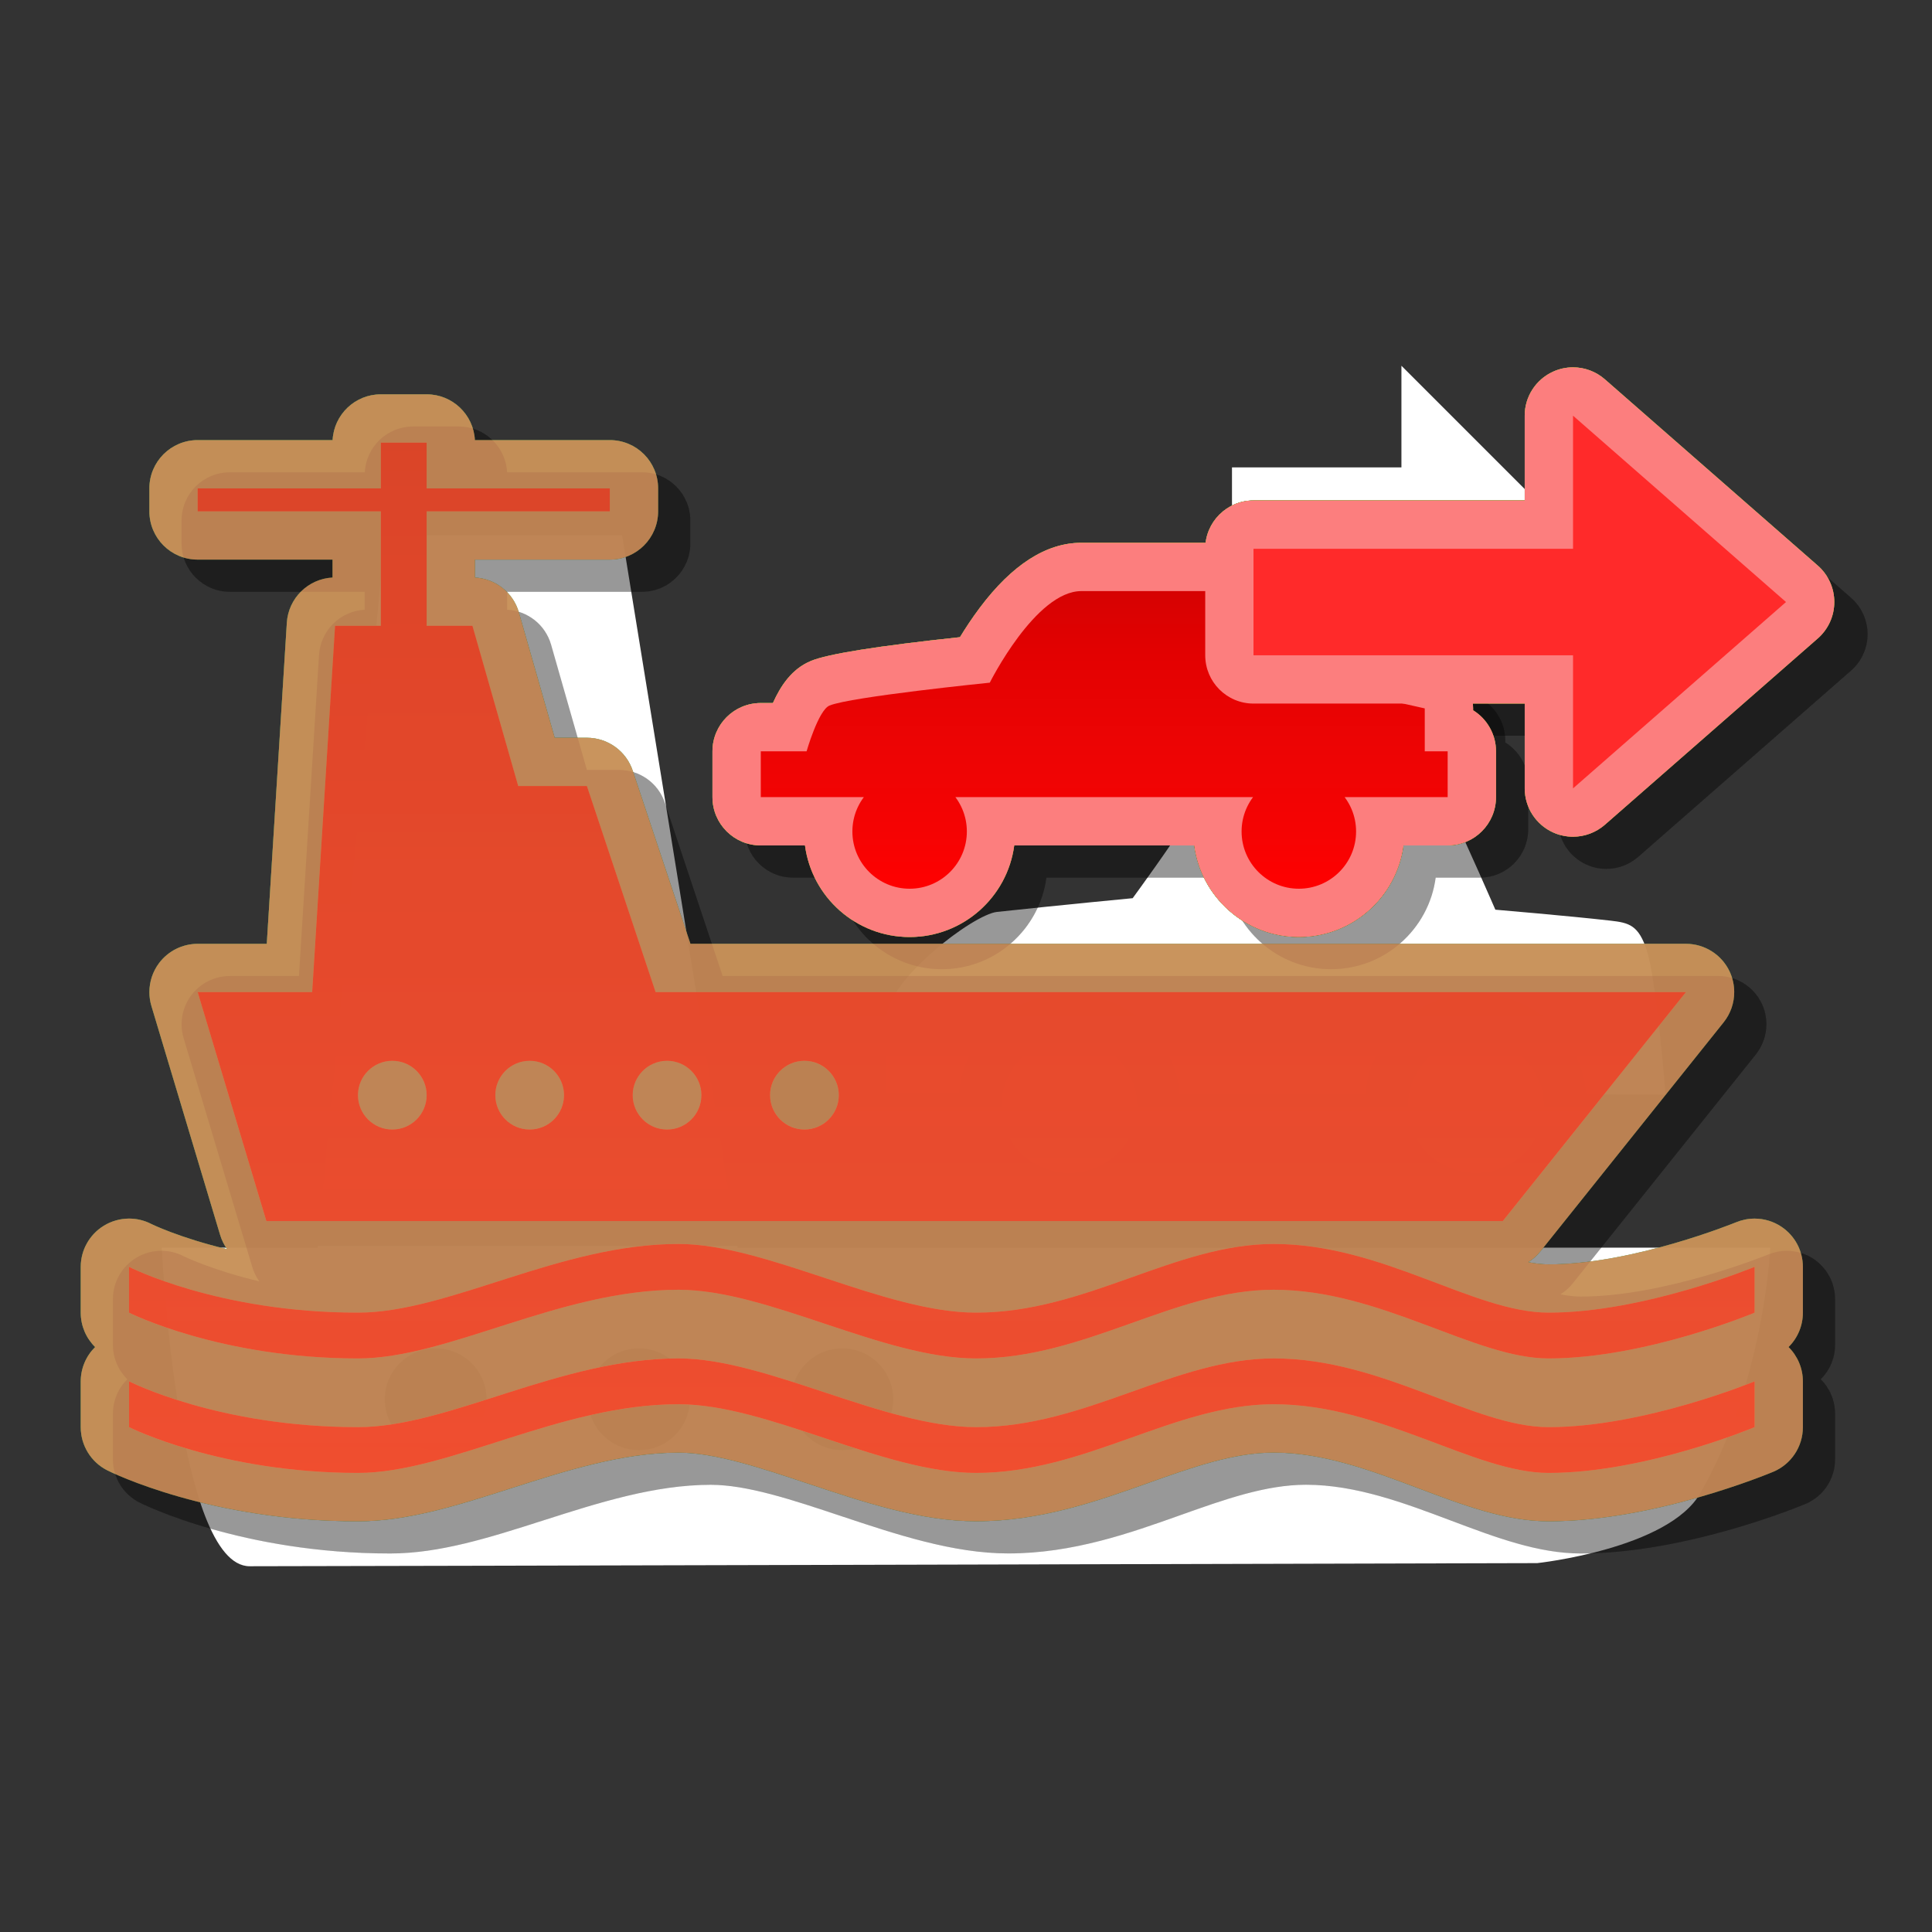 <?xml version="1.0" encoding="utf-8"?>
<!-- Generator: Adobe Illustrator 16.0.2, SVG Export Plug-In . SVG Version: 6.00 Build 0)  -->
<!DOCTYPE svg PUBLIC "-//W3C//DTD SVG 1.1//EN" "http://www.w3.org/Graphics/SVG/1.1/DTD/svg11.dtd">
<svg version="1.1" id="Layer_1" xmlns="http://www.w3.org/2000/svg" xmlns:xlink="http://www.w3.org/1999/xlink" x="0px" y="0px"
	 width="120px" height="120px" viewBox="0 0 120 120" enable-background="new 0 0 120 120" xml:space="preserve">
<rect x="0" y="0" width="120" height="120" fill="#333333" stroke="none"/>
<g id="black_white">
	<path fill="#FFFFFF" d="M91.668,61.723c-3.586,0-6.502,2.729-6.87,6.215l-11.519-0.028c-0.383-3.476-3.291-6.187-6.868-6.187
		c-3.563,0-6.469,2.696-6.865,6.152l-4.509-0.012c0,0-0.054-1.482,0.012-4.627c0.05-2.363,5.389-6.436,6.871-6.595
		c4.145-0.446,8.432-0.853,8.432-0.853s2.556-3.49,3.396-4.918c0.332-0.233,0.614-1.52,2.489-1.657
		c4.336-0.271,11.143,0.309,12.117,0.317c0.974,0.01,1.444,0.306,2.039,1.47c0.616,1.205,2.486,5.502,2.486,5.502
		s4.518,0.381,7.146,0.68c1.156,0.133,1.756,0.267,2.272,1.887c0.599,1.863,1.155,8.914,1.155,8.914l-4.91-0.012
		C98.188,64.471,95.264,61.723,91.668,61.723L91.668,61.723z M87.046,37.45H76.521v-8.418h10.524v-6.315L97.57,33.242L87.046,43.764
		V37.45L87.046,37.45z M62.212,68.663c0-2.322,1.884-4.205,4.205-4.205c2.323,0,4.207,1.883,4.207,4.205
		c0,2.323-1.883,4.207-4.207,4.207C64.096,72.869,62.212,70.986,62.212,68.663L62.212,68.663z M87.467,68.663
		c0-2.322,1.883-4.205,4.207-4.205c2.323,0,4.205,1.883,4.205,4.205c0,2.323-1.881,4.207-4.205,4.207
		C89.35,72.869,87.467,70.986,87.467,68.663L87.467,68.663z M105.609,92.745c-1.993,3.469-10.129,4.343-10.129,4.343
		s-75.458,0.194-79.973,0.194c-4.514,0-5.464-19.789-5.464-19.789h9.68l0.01-0.104H45.8l0.017,0.104h64.139
		C109.956,77.493,109.602,85.79,105.609,92.745L105.609,92.745z M27.06,83.751c-1.745,0-3.16,1.414-3.16,3.159
		c0,1.744,1.414,3.16,3.16,3.16c1.745,0,3.159-1.414,3.159-3.16C30.22,85.165,28.805,83.751,27.06,83.751L27.06,83.751z
		 M39.688,83.751c-1.745,0-3.161,1.414-3.161,3.159c0,1.744,1.416,3.16,3.161,3.16s3.159-1.414,3.159-3.16
		C42.848,85.165,41.433,83.751,39.688,83.751L39.688,83.751z M52.315,83.751c-1.745,0-3.159,1.414-3.159,3.159
		c0,1.744,1.414,3.16,3.159,3.16s3.161-1.414,3.161-3.16C55.476,85.165,54.06,83.751,52.315,83.751L52.315,83.751z M23.906,33.242
		h14.733l6.578,40.554H20.074L23.906,33.242L23.906,33.242z"/>
</g>
<g id="blue">
	<path fill-opacity="0.1" d="M90.139,94.453c-2.914-1.098-5.93-2.232-9.021-2.232c-2.496,0-5.065,0.914-7.788,1.883
		c-3.141,1.119-6.7,2.383-10.699,2.383c-3.425,0-6.963-1.18-10.384-2.319c-3-1.001-5.833-1.944-8.102-1.944
		c-3.479,0-6.989,1.121-10.383,2.207c-3.311,1.059-6.437,2.059-9.527,2.059c-9.187,0-15.314-3.036-15.57-3.164
		c-1.012-0.512-1.65-1.547-1.65-2.68V87.8c0-0.812,0.33-1.575,0.894-2.132c-0.563-0.557-0.894-1.318-0.894-2.135v-2.846
		c0-1.043,0.546-2.012,1.437-2.556c0.479-0.293,1.023-0.442,1.568-0.442c0.467,0,0.935,0.109,1.364,0.328l-0.011-0.004
		c0.03,0.014,1.76,0.867,4.736,1.577c-0.189-0.265-0.338-0.562-0.436-0.886l-4.268-14.223c-0.085-0.282-0.126-0.572-0.126-0.86
		c0-0.638,0.203-1.267,0.592-1.79c0.567-0.762,1.459-1.209,2.407-1.209c0,0,2.239,0,4.292,0c0.271-4.32,1.246-19.941,1.246-19.941
		c0.096-1.527,1.326-2.732,2.839-2.809c0-0.545,0-0.57,0-1.115c-3.252,0-8.377,0-8.377,0c-1.658,0-3-1.342-3-3v-1.422
		c0-1.658,1.342-3,3-3c0,0,5.13,0,8.381,0c0.082-1.585,1.392-2.844,2.996-2.844H28.5c1.604,0,2.915,1.259,2.996,2.844
		c3.251,0,8.381,0,8.381,0c1.658,0,3,1.342,3,3v1.422c0,1.657-1.342,3-3,3c0,0-5.125,0-8.377,0c0,0.544,0,0.572,0,1.116
		c1.273,0.065,2.375,0.932,2.729,2.17c0,0,1.464,5.124,2.223,7.78c0.998,0,2.003,0,2.003,0c1.291,0,2.438,0.826,2.846,2.051
		c0,0,2.618,7.854,3.583,10.747c4.038,0,61.832,0,61.832,0c1.152,0,2.203,0.659,2.703,1.698c0.198,0.412,0.296,0.857,0.296,1.301
		c0,0.669-0.223,1.332-0.656,1.874L97.682,79.717c-0.216,0.271-0.476,0.5-0.764,0.678c0.452,0.088,0.876,0.139,1.266,0.139
		c5.254,0,11.588-2.592,11.65-2.616c0.369-0.151,0.758-0.228,1.146-0.228c0.586,0,1.166,0.17,1.668,0.506
		c0.834,0.558,1.332,1.492,1.332,2.492v2.846c0,0.816-0.33,1.58-0.891,2.133c0.564,0.561,0.891,1.324,0.891,2.134v2.845
		c0,1.207-0.724,2.297-1.834,2.766c-0.301,0.125-7.394,3.078-13.963,3.078C95.539,96.486,92.916,95.498,90.139,94.453"/>
	<path fill-opacity="0.1" d="M76.176,54.511c-3.546,0-7.635,0-11.181,0c-0.425,3.207-3.177,5.688-6.498,5.688
		S52.424,57.717,52,54.511c-1.345,0-2.747,0-2.747,0c-1.658,0-3-1.342-3-3v-2.844c0-1.658,1.342-3,3-3c0,0,0.461,0,0.754,0
		c0.483-1.068,1.166-2.116,2.359-2.612c1.04-0.436,4.153-0.932,9.26-1.478c0.33-0.543,0.746-1.18,1.226-1.819
		c2.012-2.684,4.135-4.044,6.311-4.044h8.533c1.64,0,3.168,1.047,5.636,3.868c0.687,0.783,1.313,1.56,1.763,2.13
		c1.528,0.344,6.059,1.361,6.059,1.361c1.369,0.309,2.343,1.525,2.343,2.928c0,0,0,0.106,0,0.115
		c0.854,0.529,1.422,1.474,1.422,2.551v2.844c0,1.658-1.342,3-2.999,3c0,0-1.4,0-2.747,0c-0.425,3.207-3.176,5.688-6.497,5.688
		C79.354,60.199,76.6,57.717,76.176,54.511"/>
	<path fill-opacity="0.1" d="M98.532,53.701c-1.071-0.487-1.761-1.555-1.761-2.732c0,0,0-2.833,0-5.269c-4.322,0-16.846,0-16.846,0
		c-1.656,0-2.998-1.342-2.998-3v-6.614c0-1.658,1.342-3,2.998-3c0,0,12.521,0,16.846,0c0-2.436,0-5.268,0-5.268
		c0-1.177,0.688-2.245,1.761-2.732c0.396-0.181,0.817-0.269,1.237-0.269c0.713,0,1.418,0.254,1.977,0.743l13.229,11.574
		c0.652,0.57,1.025,1.393,1.025,2.258c0,0.865-0.373,1.688-1.023,2.258l-13.229,11.577c-0.561,0.488-1.266,0.743-1.979,0.743
		C99.352,53.97,98.93,53.882,98.532,53.701"/>
	<path fill="#70B7E0" fill-opacity="0.5" d="M88.139,92.453c-2.914-1.098-5.93-2.232-9.021-2.232c-2.496,0-5.065,0.914-7.788,1.883
		c-3.141,1.119-6.7,2.383-10.699,2.383c-3.424,0-6.963-1.18-10.384-2.319c-3-1.001-5.833-1.944-8.102-1.944
		c-3.479,0-6.989,1.121-10.383,2.207c-3.311,1.059-6.437,2.059-9.527,2.059c-9.187,0-15.314-3.036-15.57-3.164
		c-1.012-0.512-1.65-1.547-1.65-2.68V85.8c0-0.812,0.33-1.575,0.894-2.132c-0.563-0.557-0.894-1.318-0.894-2.135v-2.846
		c0-1.043,0.546-2.012,1.437-2.556c0.479-0.293,1.023-0.442,1.568-0.442c0.467,0,0.935,0.109,1.364,0.328l-0.011-0.004
		c0.03,0.014,1.76,0.867,4.736,1.577c-0.189-0.265-0.338-0.562-0.436-0.886L9.405,62.482C9.32,62.2,9.279,61.91,9.279,61.622
		c0-0.638,0.203-1.267,0.592-1.79c0.567-0.761,1.459-1.209,2.407-1.209c0,0,2.239,0,4.292,0c0.271-4.319,1.246-19.941,1.246-19.941
		c0.096-1.527,1.326-2.732,2.839-2.809c0-0.545,0-0.57,0-1.115c-3.252,0-8.377,0-8.377,0c-1.658,0-3-1.342-3-3v-1.422
		c0-1.658,1.342-3,3-3c0,0,5.13,0,8.381,0c0.082-1.585,1.392-2.844,2.996-2.844H26.5c1.604,0,2.915,1.259,2.996,2.844
		c3.251,0,8.381,0,8.381,0c1.658,0,3,1.342,3,3v1.422c0,1.657-1.342,3-3,3c0,0-5.125,0-8.377,0c0,0.544,0,0.572,0,1.116
		c1.273,0.065,2.375,0.932,2.729,2.17c0,0,1.464,5.124,2.223,7.78c0.998,0,2.003,0,2.003,0c1.291,0,2.438,0.826,2.846,2.051
		c0,0,2.618,7.854,3.583,10.747c4.038,0,61.832,0,61.832,0c1.152,0,2.203,0.661,2.703,1.698c0.198,0.414,0.296,0.859,0.296,1.302
		c0,0.669-0.223,1.332-0.656,1.874L95.682,77.717c-0.216,0.271-0.476,0.5-0.764,0.678c0.452,0.088,0.876,0.139,1.266,0.139
		c5.254,0,11.588-2.592,11.65-2.616c0.369-0.151,0.758-0.228,1.146-0.228c0.586,0,1.166,0.17,1.668,0.506
		c0.834,0.558,1.332,1.492,1.332,2.492v2.846c0,0.816-0.33,1.58-0.891,2.133c0.564,0.561,0.891,1.324,0.891,2.134v2.845
		c0,1.207-0.724,2.297-1.834,2.766c-0.301,0.125-7.394,3.078-13.963,3.078C93.539,94.486,90.916,93.498,88.139,92.453"/>
	<g>
		<g opacity="0.5">
			
				<linearGradient id="SVGID_1_" gradientUnits="userSpaceOnUse" x1="296.099" y1="-331.386" x2="296.099" y2="-267.394" gradientTransform="matrix(1 0 0 -1 -237.6 -239.9)">
				<stop  offset="0" style="stop-color:#48A2FB"/>
				<stop  offset="0.176" style="stop-color:#059CF4"/>
				<stop  offset="0.497" style="stop-color:#0398EF"/>
				<stop  offset="0.782" style="stop-color:#0293E7"/>
				<stop  offset="1" style="stop-color:#0189D8"/>
			</linearGradient>
			<path fill="url(#SVGID_1_)" d="M96.184,91.486c-4.617,0-10.399-4.266-17.065-4.266c-6.177,0-11.688,4.266-18.487,4.266
				c-5.813,0-12.915-4.266-18.486-4.266c-7.391,0-14.283,4.266-19.91,4.266c-8.578,0-14.22-2.844-14.22-2.844v-2.845
				c0,0,5.541,2.845,14.22,2.845c5.636,0,12.525-4.268,19.91-4.268c5.459,0,12.791,4.268,18.486,4.268
				c6.814,0,12.322-4.268,18.487-4.268c6.762,0,12.43,4.268,17.065,4.268c5.939,0,12.799-2.845,12.799-2.845v2.845
				C108.98,88.643,102.223,91.486,96.184,91.486L96.184,91.486z M79.117,80.109c-6.178,0-11.688,4.267-18.487,4.267
				c-5.813,0-12.915-4.267-18.486-4.267c-7.391,0-14.283,4.267-19.91,4.267c-8.578,0-14.22-2.845-14.22-2.845v-2.844
				c0,0,5.541,2.844,14.22,2.844c5.636,0,12.525-4.266,19.91-4.266c5.459,0,12.791,4.266,18.486,4.266
				c6.815,0,12.322-4.266,18.487-4.266c6.762,0,12.43,4.266,17.066,4.266c5.938,0,12.797-2.844,12.797-2.844v2.844
				c0,0-6.758,2.845-12.797,2.845C91.566,84.376,85.783,80.109,79.117,80.109L79.117,80.109z M16.545,75.844l-4.267-14.222h7.111
				l1.422-22.753h2.844v-7.11H12.278v-1.422h11.377v-2.844H26.5v2.844h11.377v1.422H26.5v7.11h2.844l2.844,9.955h4.266l4.267,12.798
				h63.994L93.339,75.844H16.545L16.545,75.844z M24.367,65.889c-1.177,0-2.133,0.955-2.133,2.133c0,1.18,0.956,2.135,2.133,2.135
				c1.179,0,2.133-0.955,2.133-2.135C26.5,66.844,25.545,65.889,24.367,65.889L24.367,65.889z M32.899,65.889
				c-1.179,0-2.133,0.955-2.133,2.133c0,1.18,0.955,2.135,2.133,2.135c1.178,0,2.133-0.955,2.133-2.135
				C35.032,66.844,34.078,65.889,32.899,65.889L32.899,65.889z M41.432,65.889c-1.179,0-2.133,0.955-2.133,2.133
				c0,1.18,0.954,2.135,2.133,2.135c1.177,0,2.133-0.955,2.133-2.135C43.565,66.844,42.609,65.889,41.432,65.889L41.432,65.889z
				 M49.965,65.889c-1.179,0-2.133,0.955-2.133,2.133c0,1.18,0.955,2.135,2.133,2.135c1.177,0,2.133-0.955,2.133-2.135
				C52.098,66.844,51.142,65.889,49.965,65.889L49.965,65.889z"/>
		</g>
	</g>
	<path fill="#70B7E0" d="M74.176,52.511c-3.546,0-7.635,0-11.181,0c-0.425,3.207-3.177,5.689-6.498,5.689S50.424,55.718,50,52.511
		c-1.345,0-2.747,0-2.747,0c-1.658,0-3-1.342-3-3v-2.844c0-1.658,1.342-3,3-3c0,0,0.461,0,0.754,0
		c0.483-1.068,1.166-2.116,2.359-2.612c1.04-0.436,4.153-0.932,9.26-1.478c0.33-0.543,0.746-1.18,1.226-1.819
		c2.012-2.684,4.135-4.044,6.311-4.044h8.533c1.64,0,3.168,1.047,5.636,3.868c0.687,0.783,1.313,1.56,1.763,2.13
		c1.528,0.344,6.059,1.361,6.059,1.361c1.369,0.309,2.343,1.525,2.343,2.928c0,0,0,0.106,0,0.115
		c0.854,0.529,1.422,1.474,1.422,2.551v2.844c0,1.658-1.342,3-2.999,3c0,0-1.4,0-2.747,0c-0.425,3.207-3.176,5.689-6.497,5.689
		C77.354,58.2,74.6,55.717,74.176,52.511"/>
	<g>
		
			<linearGradient id="SVGID_2_" gradientUnits="userSpaceOnUse" x1="306.185" y1="-295.101" x2="306.185" y2="-276.614" gradientTransform="matrix(1 0 0 -1 -237.6 -239.9)">
			<stop  offset="0" style="stop-color:#48A2FB"/>
			<stop  offset="0.176" style="stop-color:#059CF4"/>
			<stop  offset="0.497" style="stop-color:#0398EF"/>
			<stop  offset="0.782" style="stop-color:#0293E7"/>
			<stop  offset="1" style="stop-color:#0189D8"/>
		</linearGradient>
		<path fill="url(#SVGID_2_)" d="M56.498,55.2c-1.963,0-3.555-1.592-3.555-3.555s1.592-3.555,3.555-3.555s3.555,1.592,3.555,3.555
			S58.461,55.2,56.498,55.2L56.498,55.2z M47.254,49.511v-2.844h2.844c0,0,0.733-2.556,1.422-2.843
			c1.312-0.547,9.957-1.422,9.957-1.422s2.842-5.688,5.687-5.688s7.11,0,8.532,0c1.423,0,5.688,5.688,5.688,5.688L88.494,44v2.667
			h1.423v2.844H47.254L47.254,49.511z M80.673,55.2c-1.964,0-3.556-1.592-3.556-3.555s1.592-3.555,3.556-3.555
			s3.556,1.592,3.556,3.555S82.637,55.2,80.673,55.2L80.673,55.2z"/>
	</g>
	<path fill="#70B7E0" d="M96.464,51.701c-1.071-0.487-1.761-1.555-1.761-2.732c0,0,0-2.833,0-5.269c-4.322,0-16.846,0-16.846,0
		c-1.656,0-2.998-1.342-2.998-3v-6.614c0-1.658,1.342-3,2.998-3c0,0,12.522,0,16.846,0c0-2.436,0-5.268,0-5.268
		c0-1.177,0.689-2.245,1.761-2.732c0.396-0.181,0.818-0.269,1.237-0.269c0.713,0,1.419,0.254,1.977,0.743l13.229,11.574
		c0.651,0.57,1.024,1.393,1.024,2.258c0,0.865-0.373,1.688-1.022,2.258L99.68,51.227c-0.56,0.488-1.266,0.743-1.979,0.743
		C97.282,51.97,96.859,51.882,96.464,51.701"/>
	<polygon fill="#FF2A2A" points="77.857,34.085 77.857,40.7 97.703,40.7 97.703,48.968 110.932,37.393 97.703,25.818 97.703,34.085 
			"/>
</g>
<g id="green">
	<path fill-opacity="0.1" d="M90.139,94.453c-2.914-1.098-5.93-2.232-9.021-2.232c-2.496,0-5.065,0.914-7.788,1.883
		c-3.141,1.119-6.7,2.383-10.699,2.383c-3.425,0-6.963-1.18-10.384-2.319c-3-1.001-5.833-1.944-8.102-1.944
		c-3.479,0-6.989,1.121-10.383,2.207c-3.311,1.059-6.437,2.059-9.527,2.059c-9.187,0-15.314-3.036-15.57-3.164
		c-1.012-0.512-1.65-1.547-1.65-2.68V87.8c0-0.812,0.33-1.575,0.894-2.132c-0.563-0.557-0.894-1.318-0.894-2.135v-2.846
		c0-1.043,0.546-2.012,1.437-2.556c0.479-0.293,1.023-0.442,1.568-0.442c0.467,0,0.935,0.109,1.364,0.328l-0.011-0.004
		c0.03,0.014,1.76,0.867,4.736,1.577c-0.189-0.265-0.338-0.562-0.436-0.886l-4.268-14.223c-0.085-0.282-0.126-0.572-0.126-0.86
		c0-0.638,0.203-1.267,0.592-1.79c0.567-0.762,1.459-1.209,2.407-1.209c0,0,2.239,0,4.292,0c0.271-4.32,1.246-19.941,1.246-19.941
		c0.096-1.527,1.326-2.732,2.839-2.809c0-0.545,0-0.57,0-1.115c-3.252,0-8.377,0-8.377,0c-1.658,0-3-1.342-3-3v-1.422
		c0-1.658,1.342-3,3-3c0,0,5.13,0,8.381,0c0.082-1.585,1.392-2.844,2.996-2.844H28.5c1.604,0,2.915,1.259,2.996,2.844
		c3.251,0,8.381,0,8.381,0c1.658,0,3,1.342,3,3v1.422c0,1.657-1.342,3-3,3c0,0-5.125,0-8.377,0c0,0.544,0,0.572,0,1.116
		c1.273,0.065,2.375,0.932,2.729,2.17c0,0,1.464,5.124,2.223,7.78c0.998,0,2.003,0,2.003,0c1.291,0,2.438,0.826,2.846,2.051
		c0,0,2.618,7.854,3.583,10.747c4.038,0,61.832,0,61.832,0c1.152,0,2.203,0.659,2.703,1.698c0.198,0.412,0.296,0.857,0.296,1.301
		c0,0.669-0.223,1.332-0.656,1.874L97.682,79.717c-0.216,0.271-0.476,0.5-0.764,0.678c0.452,0.088,0.876,0.139,1.266,0.139
		c5.254,0,11.588-2.592,11.65-2.616c0.369-0.151,0.758-0.228,1.146-0.228c0.586,0,1.166,0.17,1.668,0.506
		c0.834,0.558,1.332,1.492,1.332,2.492v2.846c0,0.816-0.33,1.58-0.891,2.133c0.564,0.561,0.891,1.324,0.891,2.134v2.845
		c0,1.207-0.724,2.297-1.834,2.766c-0.301,0.125-7.394,3.078-13.963,3.078C95.539,96.486,92.916,95.498,90.139,94.453"/>
	<path fill-opacity="0.1" d="M76.176,54.511c-3.546,0-7.635,0-11.181,0c-0.425,3.207-3.177,5.688-6.498,5.688
		S52.424,57.717,52,54.511c-1.345,0-2.747,0-2.747,0c-1.658,0-3-1.342-3-3v-2.844c0-1.658,1.342-3,3-3c0,0,0.461,0,0.754,0
		c0.483-1.068,1.166-2.116,2.359-2.612c1.04-0.436,4.153-0.932,9.26-1.478c0.33-0.543,0.746-1.18,1.226-1.819
		c2.012-2.684,4.135-4.044,6.311-4.044h8.533c1.64,0,3.168,1.047,5.636,3.868c0.687,0.783,1.313,1.56,1.763,2.13
		c1.528,0.344,6.059,1.361,6.059,1.361c1.369,0.309,2.343,1.525,2.343,2.928c0,0,0,0.106,0,0.115
		c0.854,0.529,1.422,1.474,1.422,2.551v2.844c0,1.658-1.342,3-2.999,3c0,0-1.4,0-2.747,0c-0.425,3.207-3.176,5.688-6.497,5.688
		C79.354,60.199,76.6,57.717,76.176,54.511"/>
	<path fill-opacity="0.1" d="M98.532,53.701c-1.071-0.487-1.761-1.555-1.761-2.732c0,0,0-2.833,0-5.269c-4.322,0-16.846,0-16.846,0
		c-1.656,0-2.998-1.342-2.998-3v-6.614c0-1.658,1.342-3,2.998-3c0,0,12.521,0,16.846,0c0-2.436,0-5.268,0-5.268
		c0-1.177,0.688-2.245,1.761-2.732c0.396-0.181,0.817-0.269,1.237-0.269c0.713,0,1.418,0.254,1.977,0.743l13.229,11.574
		c0.652,0.57,1.025,1.393,1.025,2.258c0,0.865-0.373,1.688-1.023,2.258l-13.229,11.577c-0.561,0.488-1.266,0.743-1.979,0.743
		C99.352,53.97,98.93,53.882,98.532,53.701"/>
	<path fill="#03FC30" fill-opacity="0.5" d="M88.139,92.453c-2.914-1.098-5.93-2.232-9.021-2.232c-2.496,0-5.065,0.914-7.788,1.883
		c-3.141,1.119-6.7,2.383-10.699,2.383c-3.424,0-6.963-1.18-10.384-2.319c-3-1.001-5.833-1.944-8.102-1.944
		c-3.479,0-6.989,1.121-10.383,2.207c-3.311,1.059-6.437,2.059-9.527,2.059c-9.187,0-15.314-3.036-15.57-3.164
		c-1.012-0.512-1.65-1.547-1.65-2.68V85.8c0-0.812,0.33-1.575,0.894-2.132c-0.563-0.557-0.894-1.318-0.894-2.135v-2.846
		c0-1.043,0.546-2.012,1.437-2.556c0.479-0.293,1.023-0.442,1.568-0.442c0.467,0,0.935,0.109,1.364,0.328l-0.011-0.004
		c0.03,0.014,1.76,0.867,4.736,1.577c-0.189-0.265-0.338-0.562-0.436-0.886L9.405,62.482C9.32,62.2,9.279,61.91,9.279,61.622
		c0-0.638,0.203-1.267,0.592-1.79c0.567-0.761,1.459-1.209,2.407-1.209c0,0,2.239,0,4.292,0c0.271-4.319,1.246-19.941,1.246-19.941
		c0.096-1.527,1.326-2.732,2.839-2.809c0-0.545,0-0.57,0-1.115c-3.252,0-8.377,0-8.377,0c-1.658,0-3-1.342-3-3v-1.422
		c0-1.658,1.342-3,3-3c0,0,5.13,0,8.381,0c0.082-1.585,1.392-2.844,2.996-2.844H26.5c1.604,0,2.915,1.259,2.996,2.844
		c3.251,0,8.381,0,8.381,0c1.658,0,3,1.342,3,3v1.422c0,1.657-1.342,3-3,3c0,0-5.125,0-8.377,0c0,0.544,0,0.572,0,1.116
		c1.273,0.065,2.375,0.932,2.729,2.17c0,0,1.464,5.124,2.223,7.78c0.998,0,2.003,0,2.003,0c1.291,0,2.438,0.826,2.846,2.051
		c0,0,2.618,7.854,3.583,10.747c4.038,0,61.832,0,61.832,0c1.152,0,2.203,0.661,2.703,1.698c0.198,0.414,0.296,0.859,0.296,1.302
		c0,0.669-0.223,1.332-0.656,1.874L95.682,77.717c-0.216,0.271-0.476,0.5-0.764,0.678c0.452,0.088,0.876,0.139,1.266,0.139
		c5.254,0,11.588-2.592,11.65-2.616c0.369-0.151,0.758-0.228,1.146-0.228c0.586,0,1.166,0.17,1.668,0.506
		c0.834,0.558,1.332,1.492,1.332,2.492v2.846c0,0.816-0.33,1.58-0.891,2.133c0.564,0.561,0.891,1.324,0.891,2.134v2.845
		c0,1.207-0.724,2.297-1.834,2.766c-0.301,0.125-7.394,3.078-13.963,3.078C93.539,94.486,90.916,93.498,88.139,92.453"/>
	<g>
		<g opacity="0.5">
			
				<linearGradient id="SVGID_3_" gradientUnits="userSpaceOnUse" x1="296.099" y1="-331.386" x2="296.099" y2="-267.394" gradientTransform="matrix(1 0 0 -1 -237.6 -239.9)">
				<stop  offset="0" style="stop-color:#00DF34"/>
				<stop  offset="0.176" style="stop-color:#00CD26"/>
				<stop  offset="0.497" style="stop-color:#00B211"/>
				<stop  offset="0.782" style="stop-color:#00A204"/>
				<stop  offset="1" style="stop-color:#009C00"/>
			</linearGradient>
			<path fill="url(#SVGID_3_)" d="M96.184,91.486c-4.617,0-10.399-4.266-17.065-4.266c-6.177,0-11.688,4.266-18.487,4.266
				c-5.813,0-12.915-4.266-18.486-4.266c-7.391,0-14.283,4.266-19.91,4.266c-8.578,0-14.22-2.844-14.22-2.844v-2.845
				c0,0,5.541,2.845,14.22,2.845c5.636,0,12.525-4.268,19.91-4.268c5.459,0,12.791,4.268,18.486,4.268
				c6.814,0,12.322-4.268,18.487-4.268c6.762,0,12.43,4.268,17.065,4.268c5.939,0,12.799-2.845,12.799-2.845v2.845
				C108.98,88.643,102.223,91.486,96.184,91.486L96.184,91.486z M79.117,80.109c-6.178,0-11.688,4.267-18.487,4.267
				c-5.813,0-12.915-4.267-18.486-4.267c-7.391,0-14.283,4.267-19.91,4.267c-8.578,0-14.22-2.845-14.22-2.845v-2.844
				c0,0,5.541,2.844,14.22,2.844c5.636,0,12.525-4.266,19.91-4.266c5.459,0,12.791,4.266,18.486,4.266
				c6.815,0,12.322-4.266,18.487-4.266c6.762,0,12.43,4.266,17.066,4.266c5.938,0,12.797-2.844,12.797-2.844v2.844
				c0,0-6.758,2.845-12.797,2.845C91.566,84.376,85.783,80.109,79.117,80.109L79.117,80.109z M16.545,75.844l-4.267-14.222h7.111
				l1.422-22.753h2.844v-7.11H12.278v-1.422h11.377v-2.844H26.5v2.844h11.377v1.422H26.5v7.11h2.844l2.844,9.955h4.266l4.267,12.798
				h63.994L93.339,75.844H16.545L16.545,75.844z M24.367,65.889c-1.177,0-2.133,0.955-2.133,2.133c0,1.18,0.956,2.135,2.133,2.135
				c1.179,0,2.133-0.955,2.133-2.135C26.5,66.844,25.545,65.889,24.367,65.889L24.367,65.889z M32.899,65.889
				c-1.179,0-2.133,0.955-2.133,2.133c0,1.18,0.955,2.135,2.133,2.135c1.178,0,2.133-0.955,2.133-2.135
				C35.032,66.844,34.078,65.889,32.899,65.889L32.899,65.889z M41.432,65.889c-1.179,0-2.133,0.955-2.133,2.133
				c0,1.18,0.954,2.135,2.133,2.135c1.177,0,2.133-0.955,2.133-2.135C43.565,66.844,42.609,65.889,41.432,65.889L41.432,65.889z
				 M49.965,65.889c-1.179,0-2.133,0.955-2.133,2.133c0,1.18,0.955,2.135,2.133,2.135c1.177,0,2.133-0.955,2.133-2.135
				C52.098,66.844,51.142,65.889,49.965,65.889L49.965,65.889z"/>
		</g>
	</g>
	<path fill="#03FC30" d="M74.176,52.511c-3.546,0-7.635,0-11.181,0c-0.425,3.207-3.177,5.689-6.498,5.689S50.424,55.718,50,52.511
		c-1.345,0-2.747,0-2.747,0c-1.658,0-3-1.342-3-3v-2.844c0-1.658,1.342-3,3-3c0,0,0.461,0,0.754,0
		c0.483-1.068,1.166-2.116,2.359-2.612c1.04-0.436,4.153-0.932,9.26-1.478c0.33-0.543,0.746-1.18,1.226-1.819
		c2.012-2.684,4.135-4.044,6.311-4.044h8.533c1.64,0,3.168,1.047,5.636,3.868c0.687,0.783,1.313,1.56,1.763,2.13
		c1.528,0.344,6.059,1.361,6.059,1.361c1.369,0.309,2.343,1.525,2.343,2.928c0,0,0,0.106,0,0.115
		c0.854,0.529,1.422,1.474,1.422,2.551v2.844c0,1.658-1.342,3-2.999,3c0,0-1.4,0-2.747,0c-0.425,3.207-3.176,5.689-6.497,5.689
		C77.354,58.2,74.6,55.717,74.176,52.511"/>
	<g>
		
			<linearGradient id="SVGID_4_" gradientUnits="userSpaceOnUse" x1="306.185" y1="-295.101" x2="306.185" y2="-276.614" gradientTransform="matrix(1 0 0 -1 -237.6 -239.9)">
			<stop  offset="0" style="stop-color:#00DF34"/>
			<stop  offset="0.176" style="stop-color:#00CD26"/>
			<stop  offset="0.497" style="stop-color:#00B211"/>
			<stop  offset="0.782" style="stop-color:#00A204"/>
			<stop  offset="1" style="stop-color:#009C00"/>
		</linearGradient>
		<path fill="url(#SVGID_4_)" d="M56.498,55.2c-1.963,0-3.555-1.592-3.555-3.555s1.592-3.555,3.555-3.555s3.555,1.592,3.555,3.555
			S58.461,55.2,56.498,55.2L56.498,55.2z M47.254,49.511v-2.844h2.844c0,0,0.733-2.556,1.422-2.843
			c1.312-0.547,9.957-1.422,9.957-1.422s2.842-5.688,5.687-5.688s7.11,0,8.532,0c1.423,0,5.688,5.688,5.688,5.688L88.494,44v2.667
			h1.423v2.844H47.254L47.254,49.511z M80.673,55.2c-1.964,0-3.556-1.592-3.556-3.555s1.592-3.555,3.556-3.555
			s3.556,1.592,3.556,3.555S82.637,55.2,80.673,55.2L80.673,55.2z"/>
	</g>
	<path fill="#03FC30" d="M96.464,51.701c-1.071-0.487-1.761-1.555-1.761-2.732c0,0,0-2.833,0-5.269c-4.322,0-16.846,0-16.846,0
		c-1.656,0-2.998-1.342-2.998-3v-6.614c0-1.658,1.342-3,2.998-3c0,0,12.522,0,16.846,0c0-2.436,0-5.268,0-5.268
		c0-1.177,0.689-2.245,1.761-2.732c0.396-0.181,0.818-0.269,1.237-0.269c0.713,0,1.419,0.254,1.977,0.743l13.229,11.574
		c0.651,0.57,1.024,1.393,1.024,2.258c0,0.865-0.373,1.688-1.022,2.258L99.68,51.227c-0.56,0.488-1.266,0.743-1.979,0.743
		C97.282,51.97,96.859,51.882,96.464,51.701"/>
	<polygon fill="#FF2A2A" points="77.857,34.085 77.857,40.7 97.703,40.7 97.703,48.968 110.932,37.393 97.703,25.818 97.703,34.085 
			"/>
</g>
<g id="kia">
	<path fill-opacity="0.1" d="M90.139,94.453c-2.914-1.098-5.93-2.232-9.021-2.232c-2.496,0-5.065,0.914-7.788,1.883
		c-3.141,1.119-6.7,2.383-10.699,2.383c-3.425,0-6.963-1.18-10.384-2.319c-3-1.001-5.833-1.944-8.102-1.944
		c-3.479,0-6.989,1.121-10.383,2.207c-3.311,1.059-6.437,2.059-9.527,2.059c-9.187,0-15.314-3.036-15.57-3.164
		c-1.012-0.512-1.65-1.547-1.65-2.68V87.8c0-0.812,0.33-1.575,0.894-2.132c-0.563-0.557-0.894-1.318-0.894-2.135v-2.846
		c0-1.043,0.546-2.012,1.437-2.556c0.479-0.293,1.023-0.442,1.568-0.442c0.467,0,0.935,0.109,1.364,0.328l-0.011-0.004
		c0.03,0.014,1.76,0.867,4.736,1.577c-0.189-0.265-0.338-0.562-0.436-0.886l-4.268-14.223c-0.085-0.282-0.126-0.572-0.126-0.86
		c0-0.638,0.203-1.267,0.592-1.79c0.567-0.762,1.459-1.209,2.407-1.209c0,0,2.239,0,4.292,0c0.271-4.32,1.246-19.941,1.246-19.941
		c0.096-1.527,1.326-2.732,2.839-2.809c0-0.545,0-0.57,0-1.115c-3.252,0-8.377,0-8.377,0c-1.658,0-3-1.342-3-3v-1.422
		c0-1.658,1.342-3,3-3c0,0,5.13,0,8.381,0c0.082-1.585,1.392-2.844,2.996-2.844H28.5c1.604,0,2.915,1.259,2.996,2.844
		c3.251,0,8.381,0,8.381,0c1.658,0,3,1.342,3,3v1.422c0,1.657-1.342,3-3,3c0,0-5.125,0-8.377,0c0,0.544,0,0.572,0,1.116
		c1.273,0.065,2.375,0.932,2.729,2.17c0,0,1.464,5.124,2.223,7.78c0.998,0,2.003,0,2.003,0c1.291,0,2.438,0.826,2.846,2.051
		c0,0,2.618,7.854,3.583,10.747c4.038,0,61.832,0,61.832,0c1.152,0,2.203,0.659,2.703,1.698c0.198,0.412,0.296,0.857,0.296,1.301
		c0,0.669-0.223,1.332-0.656,1.874L97.682,79.717c-0.216,0.271-0.476,0.5-0.764,0.678c0.452,0.088,0.876,0.139,1.266,0.139
		c5.254,0,11.588-2.592,11.65-2.616c0.369-0.151,0.758-0.228,1.146-0.228c0.586,0,1.166,0.17,1.668,0.506
		c0.834,0.558,1.332,1.492,1.332,2.492v2.846c0,0.816-0.33,1.58-0.891,2.133c0.564,0.561,0.891,1.324,0.891,2.134v2.845
		c0,1.207-0.724,2.297-1.834,2.766c-0.301,0.125-7.394,3.078-13.963,3.078C95.539,96.486,92.916,95.498,90.139,94.453"/>
	<path fill-opacity="0.1" d="M76.176,54.511c-3.546,0-7.635,0-11.181,0c-0.425,3.207-3.177,5.688-6.498,5.688
		S52.424,57.717,52,54.511c-1.345,0-2.747,0-2.747,0c-1.658,0-3-1.342-3-3v-2.844c0-1.658,1.342-3,3-3c0,0,0.461,0,0.754,0
		c0.483-1.068,1.166-2.116,2.359-2.612c1.04-0.436,4.153-0.932,9.26-1.478c0.33-0.543,0.746-1.18,1.226-1.819
		c2.012-2.684,4.135-4.044,6.311-4.044h8.533c1.64,0,3.168,1.047,5.636,3.868c0.687,0.783,1.313,1.56,1.763,2.13
		c1.528,0.344,6.059,1.361,6.059,1.361c1.369,0.309,2.343,1.525,2.343,2.928c0,0,0,0.106,0,0.115
		c0.854,0.529,1.422,1.474,1.422,2.551v2.844c0,1.658-1.342,3-2.999,3c0,0-1.4,0-2.747,0c-0.425,3.207-3.176,5.688-6.497,5.688
		C79.354,60.199,76.6,57.717,76.176,54.511"/>
	<path fill-opacity="0.1" d="M98.532,53.701c-1.071-0.487-1.761-1.555-1.761-2.732c0,0,0-2.833,0-5.269c-4.322,0-16.846,0-16.846,0
		c-1.656,0-2.998-1.342-2.998-3v-6.614c0-1.658,1.342-3,2.998-3c0,0,12.521,0,16.846,0c0-2.436,0-5.268,0-5.268
		c0-1.177,0.688-2.245,1.761-2.732c0.396-0.181,0.817-0.269,1.237-0.269c0.713,0,1.418,0.254,1.977,0.743l13.229,11.574
		c0.652,0.57,1.025,1.393,1.025,2.258c0,0.865-0.373,1.688-1.023,2.258l-13.229,11.577c-0.561,0.488-1.266,0.743-1.979,0.743
		C99.352,53.97,98.93,53.882,98.532,53.701"/>
	<path fill="#000000" fill-opacity="0.5" d="M88.139,92.453c-2.914-1.098-5.93-2.232-9.021-2.232c-2.496,0-5.065,0.914-7.788,1.883
		c-3.141,1.119-6.7,2.383-10.699,2.383c-3.424,0-6.963-1.18-10.384-2.319c-3-1.001-5.833-1.944-8.102-1.944
		c-3.479,0-6.989,1.121-10.383,2.207c-3.311,1.059-6.437,2.059-9.527,2.059c-9.187,0-15.314-3.036-15.57-3.164
		c-1.012-0.512-1.65-1.547-1.65-2.68V85.8c0-0.812,0.33-1.575,0.894-2.132c-0.563-0.557-0.894-1.318-0.894-2.135v-2.846
		c0-1.043,0.546-2.012,1.437-2.556c0.479-0.293,1.023-0.442,1.568-0.442c0.467,0,0.935,0.109,1.364,0.328l-0.011-0.004
		c0.03,0.014,1.76,0.867,4.736,1.577c-0.189-0.265-0.338-0.562-0.436-0.886L9.405,62.482C9.32,62.2,9.279,61.91,9.279,61.622
		c0-0.638,0.203-1.267,0.592-1.79c0.567-0.761,1.459-1.209,2.407-1.209c0,0,2.239,0,4.292,0c0.271-4.319,1.246-19.941,1.246-19.941
		c0.096-1.527,1.326-2.732,2.839-2.809c0-0.545,0-0.57,0-1.115c-3.252,0-8.377,0-8.377,0c-1.658,0-3-1.342-3-3v-1.422
		c0-1.658,1.342-3,3-3c0,0,5.13,0,8.381,0c0.082-1.585,1.392-2.844,2.996-2.844H26.5c1.604,0,2.915,1.259,2.996,2.844
		c3.251,0,8.381,0,8.381,0c1.658,0,3,1.342,3,3v1.422c0,1.657-1.342,3-3,3c0,0-5.125,0-8.377,0c0,0.544,0,0.572,0,1.116
		c1.273,0.065,2.375,0.932,2.729,2.17c0,0,1.464,5.124,2.223,7.78c0.998,0,2.003,0,2.003,0c1.291,0,2.438,0.826,2.846,2.051
		c0,0,2.618,7.854,3.583,10.747c4.038,0,61.832,0,61.832,0c1.152,0,2.203,0.661,2.703,1.698c0.198,0.414,0.296,0.859,0.296,1.302
		c0,0.669-0.223,1.332-0.656,1.874L95.682,77.717c-0.216,0.271-0.476,0.5-0.764,0.678c0.452,0.088,0.876,0.139,1.266,0.139
		c5.254,0,11.588-2.592,11.65-2.616c0.369-0.151,0.758-0.228,1.146-0.228c0.586,0,1.166,0.17,1.668,0.506
		c0.834,0.558,1.332,1.492,1.332,2.492v2.846c0,0.816-0.33,1.58-0.891,2.133c0.564,0.561,0.891,1.324,0.891,2.134v2.845
		c0,1.207-0.724,2.297-1.834,2.766c-0.301,0.125-7.394,3.078-13.963,3.078C93.539,94.486,90.916,93.498,88.139,92.453"/>
	<g>
		<g opacity="0.5">
			
				<linearGradient id="SVGID_5_" gradientUnits="userSpaceOnUse" x1="296.099" y1="-331.386" x2="296.099" y2="-267.394" gradientTransform="matrix(1 0 0 -1 -237.6 -239.9)">
				<stop  offset="0" style="stop-color:#FFFFFF"/>
				<stop  offset="0.176" style="stop-color:#E7E9EA"/>
				<stop  offset="0.497" style="stop-color:#CDD2D5"/>
				<stop  offset="0.782" style="stop-color:#C5CACC"/>
				<stop  offset="1" style="stop-color:#BABDC0"/>
			</linearGradient>
			<path fill="url(#SVGID_5_)" d="M96.184,91.486c-4.617,0-10.399-4.266-17.065-4.266c-6.177,0-11.688,4.266-18.487,4.266
				c-5.813,0-12.915-4.266-18.486-4.266c-7.391,0-14.283,4.266-19.91,4.266c-8.578,0-14.22-2.844-14.22-2.844v-2.845
				c0,0,5.541,2.845,14.22,2.845c5.636,0,12.525-4.268,19.91-4.268c5.459,0,12.791,4.268,18.486,4.268
				c6.814,0,12.322-4.268,18.487-4.268c6.762,0,12.43,4.268,17.065,4.268c5.939,0,12.799-2.845,12.799-2.845v2.845
				C108.98,88.643,102.223,91.486,96.184,91.486L96.184,91.486z M79.117,80.109c-6.178,0-11.688,4.267-18.487,4.267
				c-5.813,0-12.915-4.267-18.486-4.267c-7.391,0-14.283,4.267-19.91,4.267c-8.578,0-14.22-2.845-14.22-2.845v-2.844
				c0,0,5.541,2.844,14.22,2.844c5.636,0,12.525-4.266,19.91-4.266c5.459,0,12.791,4.266,18.486,4.266
				c6.815,0,12.322-4.266,18.487-4.266c6.762,0,12.43,4.266,17.066,4.266c5.938,0,12.797-2.844,12.797-2.844v2.844
				c0,0-6.758,2.845-12.797,2.845C91.566,84.376,85.783,80.109,79.117,80.109L79.117,80.109z M16.545,75.844l-4.267-14.222h7.111
				l1.422-22.753h2.844v-7.11H12.278v-1.422h11.377v-2.844H26.5v2.844h11.377v1.422H26.5v7.11h2.844l2.844,9.955h4.266l4.267,12.798
				h63.994L93.339,75.844H16.545L16.545,75.844z M24.367,65.889c-1.177,0-2.133,0.955-2.133,2.133c0,1.18,0.956,2.135,2.133,2.135
				c1.179,0,2.133-0.955,2.133-2.135C26.5,66.844,25.545,65.889,24.367,65.889L24.367,65.889z M32.899,65.889
				c-1.179,0-2.133,0.955-2.133,2.133c0,1.18,0.955,2.135,2.133,2.135c1.178,0,2.133-0.955,2.133-2.135
				C35.032,66.844,34.078,65.889,32.899,65.889L32.899,65.889z M41.432,65.889c-1.179,0-2.133,0.955-2.133,2.133
				c0,1.18,0.954,2.135,2.133,2.135c1.177,0,2.133-0.955,2.133-2.135C43.565,66.844,42.609,65.889,41.432,65.889L41.432,65.889z
				 M49.965,65.889c-1.179,0-2.133,0.955-2.133,2.133c0,1.18,0.955,2.135,2.133,2.135c1.177,0,2.133-0.955,2.133-2.135
				C52.098,66.844,51.142,65.889,49.965,65.889L49.965,65.889z"/>
		</g>
	</g>
	<path fill="#000000" d="M74.176,52.511c-3.546,0-7.635,0-11.181,0c-0.425,3.207-3.177,5.689-6.498,5.689S50.424,55.718,50,52.511
		c-1.345,0-2.747,0-2.747,0c-1.658,0-3-1.342-3-3v-2.844c0-1.658,1.342-3,3-3c0,0,0.461,0,0.754,0
		c0.483-1.068,1.166-2.116,2.359-2.612c1.04-0.436,4.153-0.932,9.26-1.478c0.33-0.543,0.746-1.18,1.226-1.819
		c2.012-2.684,4.135-4.044,6.311-4.044h8.533c1.64,0,3.168,1.047,5.636,3.868c0.687,0.783,1.313,1.56,1.763,2.13
		c1.528,0.344,6.059,1.361,6.059,1.361c1.369,0.309,2.343,1.525,2.343,2.928c0,0,0,0.106,0,0.115
		c0.854,0.529,1.422,1.474,1.422,2.551v2.844c0,1.658-1.342,3-2.999,3c0,0-1.4,0-2.747,0c-0.425,3.207-3.176,5.689-6.497,5.689
		C77.354,58.2,74.6,55.717,74.176,52.511"/>
	<g>
		
			<linearGradient id="SVGID_6_" gradientUnits="userSpaceOnUse" x1="306.185" y1="-295.101" x2="306.185" y2="-276.614" gradientTransform="matrix(1 0 0 -1 -237.6 -239.9)">
			<stop  offset="0" style="stop-color:#FFFFFF"/>
			<stop  offset="0.176" style="stop-color:#E7E9EA"/>
			<stop  offset="0.497" style="stop-color:#CDD2D5"/>
			<stop  offset="0.782" style="stop-color:#C5CACC"/>
			<stop  offset="1" style="stop-color:#BABDC0"/>
		</linearGradient>
		<path fill="url(#SVGID_6_)" d="M56.498,55.2c-1.963,0-3.555-1.592-3.555-3.555s1.592-3.555,3.555-3.555s3.555,1.592,3.555,3.555
			S58.461,55.2,56.498,55.2L56.498,55.2z M47.254,49.511v-2.844h2.844c0,0,0.733-2.556,1.422-2.843
			c1.312-0.547,9.957-1.422,9.957-1.422s2.842-5.688,5.687-5.688s7.11,0,8.532,0c1.423,0,5.688,5.688,5.688,5.688L88.494,44v2.667
			h1.423v2.844H47.254L47.254,49.511z M80.673,55.2c-1.964,0-3.556-1.592-3.556-3.555s1.592-3.555,3.556-3.555
			s3.556,1.592,3.556,3.555S82.637,55.2,80.673,55.2L80.673,55.2z"/>
	</g>
	<path fill="#000000" d="M96.464,51.701c-1.071-0.487-1.761-1.555-1.761-2.732c0,0,0-2.833,0-5.269c-4.322,0-16.846,0-16.846,0
		c-1.656,0-2.998-1.342-2.998-3v-6.614c0-1.658,1.342-3,2.998-3c0,0,12.522,0,16.846,0c0-2.436,0-5.268,0-5.268
		c0-1.177,0.689-2.245,1.761-2.732c0.396-0.181,0.818-0.269,1.237-0.269c0.713,0,1.419,0.254,1.977,0.743l13.229,11.574
		c0.651,0.57,1.024,1.393,1.024,2.258c0,0.865-0.373,1.688-1.022,2.258L99.68,51.227c-0.56,0.488-1.266,0.743-1.979,0.743
		C97.282,51.97,96.859,51.882,96.464,51.701"/>
	<polygon fill="#FF2A2A" points="77.857,34.085 77.857,40.7 97.703,40.7 97.703,48.968 110.932,37.393 97.703,25.818 97.703,34.085 
			"/>
</g>
<g id="orange">
	<path fill-opacity="0.1" d="M90.139,94.453c-2.914-1.098-5.93-2.232-9.021-2.232c-2.496,0-5.065,0.914-7.788,1.883
		c-3.141,1.119-6.7,2.383-10.699,2.383c-3.425,0-6.963-1.18-10.384-2.319c-3-1.001-5.833-1.944-8.102-1.944
		c-3.479,0-6.989,1.121-10.383,2.207c-3.311,1.059-6.437,2.059-9.527,2.059c-9.187,0-15.314-3.036-15.57-3.164
		c-1.012-0.512-1.65-1.547-1.65-2.68V87.8c0-0.812,0.33-1.575,0.894-2.132c-0.563-0.557-0.894-1.318-0.894-2.135v-2.846
		c0-1.043,0.546-2.012,1.437-2.556c0.479-0.293,1.023-0.442,1.568-0.442c0.467,0,0.935,0.109,1.364,0.328l-0.011-0.004
		c0.03,0.014,1.76,0.867,4.736,1.577c-0.189-0.265-0.338-0.562-0.436-0.886l-4.268-14.223c-0.085-0.282-0.126-0.572-0.126-0.86
		c0-0.638,0.203-1.267,0.592-1.79c0.567-0.762,1.459-1.209,2.407-1.209c0,0,2.239,0,4.292,0c0.271-4.32,1.246-19.941,1.246-19.941
		c0.096-1.527,1.326-2.732,2.839-2.809c0-0.545,0-0.57,0-1.115c-3.252,0-8.377,0-8.377,0c-1.658,0-3-1.342-3-3v-1.422
		c0-1.658,1.342-3,3-3c0,0,5.13,0,8.381,0c0.082-1.585,1.392-2.844,2.996-2.844H28.5c1.604,0,2.915,1.259,2.996,2.844
		c3.251,0,8.381,0,8.381,0c1.658,0,3,1.342,3,3v1.422c0,1.657-1.342,3-3,3c0,0-5.125,0-8.377,0c0,0.544,0,0.572,0,1.116
		c1.273,0.065,2.375,0.932,2.729,2.17c0,0,1.464,5.124,2.223,7.78c0.998,0,2.003,0,2.003,0c1.291,0,2.438,0.826,2.846,2.051
		c0,0,2.618,7.854,3.583,10.747c4.038,0,61.832,0,61.832,0c1.152,0,2.203,0.659,2.703,1.698c0.198,0.412,0.296,0.857,0.296,1.301
		c0,0.669-0.223,1.332-0.656,1.874L97.682,79.717c-0.216,0.271-0.476,0.5-0.764,0.678c0.452,0.088,0.876,0.139,1.266,0.139
		c5.254,0,11.588-2.592,11.65-2.616c0.369-0.151,0.758-0.228,1.146-0.228c0.586,0,1.166,0.17,1.668,0.506
		c0.834,0.558,1.332,1.492,1.332,2.492v2.846c0,0.816-0.33,1.58-0.891,2.133c0.564,0.561,0.891,1.324,0.891,2.134v2.845
		c0,1.207-0.724,2.297-1.834,2.766c-0.301,0.125-7.394,3.078-13.963,3.078C95.539,96.486,92.916,95.498,90.139,94.453"/>
	<path fill-opacity="0.1" d="M76.176,54.511c-3.546,0-7.635,0-11.181,0c-0.425,3.207-3.177,5.688-6.498,5.688
		S52.424,57.717,52,54.511c-1.345,0-2.747,0-2.747,0c-1.658,0-3-1.342-3-3v-2.844c0-1.658,1.342-3,3-3c0,0,0.461,0,0.754,0
		c0.483-1.068,1.166-2.116,2.359-2.612c1.04-0.436,4.153-0.932,9.26-1.478c0.33-0.543,0.746-1.18,1.226-1.819
		c2.012-2.684,4.135-4.044,6.311-4.044h8.533c1.64,0,3.168,1.047,5.636,3.868c0.687,0.783,1.313,1.56,1.763,2.13
		c1.528,0.344,6.059,1.361,6.059,1.361c1.369,0.309,2.343,1.525,2.343,2.928c0,0,0,0.106,0,0.115
		c0.854,0.529,1.422,1.474,1.422,2.551v2.844c0,1.658-1.342,3-2.999,3c0,0-1.4,0-2.747,0c-0.425,3.207-3.176,5.688-6.497,5.688
		C79.354,60.199,76.6,57.717,76.176,54.511"/>
	<path fill-opacity="0.1" d="M98.532,53.701c-1.071-0.487-1.761-1.555-1.761-2.732c0,0,0-2.833,0-5.269c-4.322,0-16.846,0-16.846,0
		c-1.656,0-2.998-1.342-2.998-3v-6.614c0-1.658,1.342-3,2.998-3c0,0,12.521,0,16.846,0c0-2.436,0-5.268,0-5.268
		c0-1.177,0.688-2.245,1.761-2.732c0.396-0.181,0.817-0.269,1.237-0.269c0.713,0,1.418,0.254,1.977,0.743l13.229,11.574
		c0.652,0.57,1.025,1.393,1.025,2.258c0,0.865-0.373,1.688-1.023,2.258l-13.229,11.577c-0.561,0.488-1.266,0.743-1.979,0.743
		C99.352,53.97,98.93,53.882,98.532,53.701"/>
	<path fill="#FFE035" fill-opacity="0.5" d="M88.139,92.453c-2.914-1.098-5.93-2.232-9.021-2.232c-2.496,0-5.065,0.914-7.788,1.883
		c-3.141,1.119-6.7,2.383-10.699,2.383c-3.424,0-6.963-1.18-10.384-2.319c-3-1.001-5.833-1.944-8.102-1.944
		c-3.479,0-6.989,1.121-10.383,2.207c-3.311,1.059-6.437,2.059-9.527,2.059c-9.187,0-15.314-3.036-15.57-3.164
		c-1.012-0.512-1.65-1.547-1.65-2.68V85.8c0-0.812,0.33-1.575,0.894-2.132c-0.563-0.557-0.894-1.318-0.894-2.135v-2.846
		c0-1.043,0.546-2.012,1.437-2.556c0.479-0.293,1.023-0.442,1.568-0.442c0.467,0,0.935,0.109,1.364,0.328l-0.011-0.004
		c0.03,0.014,1.76,0.867,4.736,1.577c-0.189-0.265-0.338-0.562-0.436-0.886L9.405,62.482C9.32,62.2,9.279,61.91,9.279,61.622
		c0-0.638,0.203-1.267,0.592-1.79c0.567-0.761,1.459-1.209,2.407-1.209c0,0,2.239,0,4.292,0c0.271-4.319,1.246-19.941,1.246-19.941
		c0.096-1.527,1.326-2.732,2.839-2.809c0-0.545,0-0.57,0-1.115c-3.252,0-8.377,0-8.377,0c-1.658,0-3-1.342-3-3v-1.422
		c0-1.658,1.342-3,3-3c0,0,5.13,0,8.381,0c0.082-1.585,1.392-2.844,2.996-2.844H26.5c1.604,0,2.915,1.259,2.996,2.844
		c3.251,0,8.381,0,8.381,0c1.658,0,3,1.342,3,3v1.422c0,1.657-1.342,3-3,3c0,0-5.125,0-8.377,0c0,0.544,0,0.572,0,1.116
		c1.273,0.065,2.375,0.932,2.729,2.17c0,0,1.464,5.124,2.223,7.78c0.998,0,2.003,0,2.003,0c1.291,0,2.438,0.826,2.846,2.051
		c0,0,2.618,7.854,3.583,10.747c4.038,0,61.832,0,61.832,0c1.152,0,2.203,0.661,2.703,1.698c0.198,0.414,0.296,0.859,0.296,1.302
		c0,0.669-0.223,1.332-0.656,1.874L95.682,77.717c-0.216,0.271-0.476,0.5-0.764,0.678c0.452,0.088,0.876,0.139,1.266,0.139
		c5.254,0,11.588-2.592,11.65-2.616c0.369-0.151,0.758-0.228,1.146-0.228c0.586,0,1.166,0.17,1.668,0.506
		c0.834,0.558,1.332,1.492,1.332,2.492v2.846c0,0.816-0.33,1.58-0.891,2.133c0.564,0.561,0.891,1.324,0.891,2.134v2.845
		c0,1.207-0.724,2.297-1.834,2.766c-0.301,0.125-7.394,3.078-13.963,3.078C93.539,94.486,90.916,93.498,88.139,92.453"/>
	<g>
		<g opacity="0.5">
			
				<linearGradient id="SVGID_7_" gradientUnits="userSpaceOnUse" x1="296.099" y1="-331.386" x2="296.099" y2="-267.394" gradientTransform="matrix(1 0 0 -1 -237.6 -239.9)">
				<stop  offset="0" style="stop-color:#FEDF34"/>
				<stop  offset="0.176" style="stop-color:#FECD26"/>
				<stop  offset="0.497" style="stop-color:#FFB211"/>
				<stop  offset="0.782" style="stop-color:#FFA204"/>
				<stop  offset="1" style="stop-color:#FF9C00"/>
			</linearGradient>
			<path fill="url(#SVGID_7_)" d="M96.184,91.486c-4.617,0-10.399-4.266-17.065-4.266c-6.177,0-11.688,4.266-18.487,4.266
				c-5.813,0-12.915-4.266-18.486-4.266c-7.391,0-14.283,4.266-19.91,4.266c-8.578,0-14.22-2.844-14.22-2.844v-2.845
				c0,0,5.541,2.845,14.22,2.845c5.636,0,12.525-4.268,19.91-4.268c5.459,0,12.791,4.268,18.486,4.268
				c6.814,0,12.322-4.268,18.487-4.268c6.762,0,12.43,4.268,17.065,4.268c5.939,0,12.799-2.845,12.799-2.845v2.845
				C108.98,88.643,102.223,91.486,96.184,91.486L96.184,91.486z M79.117,80.109c-6.178,0-11.688,4.267-18.487,4.267
				c-5.813,0-12.915-4.267-18.486-4.267c-7.391,0-14.283,4.267-19.91,4.267c-8.578,0-14.22-2.845-14.22-2.845v-2.844
				c0,0,5.541,2.844,14.22,2.844c5.636,0,12.525-4.266,19.91-4.266c5.459,0,12.791,4.266,18.486,4.266
				c6.815,0,12.322-4.266,18.487-4.266c6.762,0,12.43,4.266,17.066,4.266c5.938,0,12.797-2.844,12.797-2.844v2.844
				c0,0-6.758,2.845-12.797,2.845C91.566,84.376,85.783,80.109,79.117,80.109L79.117,80.109z M16.545,75.844l-4.267-14.222h7.111
				l1.422-22.753h2.844v-7.11H12.278v-1.422h11.377v-2.844H26.5v2.844h11.377v1.422H26.5v7.11h2.844l2.844,9.955h4.266l4.267,12.798
				h63.994L93.339,75.844H16.545L16.545,75.844z M24.367,65.889c-1.177,0-2.133,0.955-2.133,2.133c0,1.18,0.956,2.135,2.133,2.135
				c1.179,0,2.133-0.955,2.133-2.135C26.5,66.844,25.545,65.889,24.367,65.889L24.367,65.889z M32.899,65.889
				c-1.179,0-2.133,0.955-2.133,2.133c0,1.18,0.955,2.135,2.133,2.135c1.178,0,2.133-0.955,2.133-2.135
				C35.032,66.844,34.078,65.889,32.899,65.889L32.899,65.889z M41.432,65.889c-1.179,0-2.133,0.955-2.133,2.133
				c0,1.18,0.954,2.135,2.133,2.135c1.177,0,2.133-0.955,2.133-2.135C43.565,66.844,42.609,65.889,41.432,65.889L41.432,65.889z
				 M49.965,65.889c-1.179,0-2.133,0.955-2.133,2.133c0,1.18,0.955,2.135,2.133,2.135c1.177,0,2.133-0.955,2.133-2.135
				C52.098,66.844,51.142,65.889,49.965,65.889L49.965,65.889z"/>
		</g>
	</g>
	<path fill="#FFE035" d="M74.176,52.511c-3.546,0-7.635,0-11.181,0c-0.425,3.207-3.177,5.689-6.498,5.689S50.424,55.718,50,52.511
		c-1.345,0-2.747,0-2.747,0c-1.658,0-3-1.342-3-3v-2.844c0-1.658,1.342-3,3-3c0,0,0.461,0,0.754,0
		c0.483-1.068,1.166-2.116,2.359-2.612c1.04-0.436,4.153-0.932,9.26-1.478c0.33-0.543,0.746-1.18,1.226-1.819
		c2.012-2.684,4.135-4.044,6.311-4.044h8.533c1.64,0,3.168,1.047,5.636,3.868c0.687,0.783,1.313,1.56,1.763,2.13
		c1.528,0.344,6.059,1.361,6.059,1.361c1.369,0.309,2.343,1.525,2.343,2.928c0,0,0,0.106,0,0.115
		c0.854,0.529,1.422,1.474,1.422,2.551v2.844c0,1.658-1.342,3-2.999,3c0,0-1.4,0-2.747,0c-0.425,3.207-3.176,5.689-6.497,5.689
		C77.354,58.2,74.6,55.717,74.176,52.511"/>
	<g>
		
			<linearGradient id="SVGID_8_" gradientUnits="userSpaceOnUse" x1="306.185" y1="-295.101" x2="306.185" y2="-276.614" gradientTransform="matrix(1 0 0 -1 -237.6 -239.9)">
			<stop  offset="0" style="stop-color:#FEDF34"/>
			<stop  offset="0.176" style="stop-color:#FECD26"/>
			<stop  offset="0.497" style="stop-color:#FFB211"/>
			<stop  offset="0.782" style="stop-color:#FFA204"/>
			<stop  offset="1" style="stop-color:#FF9C00"/>
		</linearGradient>
		<path fill="url(#SVGID_8_)" d="M56.498,55.2c-1.963,0-3.555-1.592-3.555-3.555s1.592-3.555,3.555-3.555s3.555,1.592,3.555,3.555
			S58.461,55.2,56.498,55.2L56.498,55.2z M47.254,49.511v-2.844h2.844c0,0,0.733-2.556,1.422-2.843
			c1.312-0.547,9.957-1.422,9.957-1.422s2.842-5.688,5.687-5.688s7.11,0,8.532,0c1.423,0,5.688,5.688,5.688,5.688L88.494,44v2.667
			h1.423v2.844H47.254L47.254,49.511z M80.673,55.2c-1.964,0-3.556-1.592-3.556-3.555s1.592-3.555,3.556-3.555
			s3.556,1.592,3.556,3.555S82.637,55.2,80.673,55.2L80.673,55.2z"/>
	</g>
	<path fill="#FFE035" d="M96.464,51.701c-1.071-0.487-1.761-1.555-1.761-2.732c0,0,0-2.833,0-5.269c-4.322,0-16.846,0-16.846,0
		c-1.656,0-2.998-1.342-2.998-3v-6.614c0-1.658,1.342-3,2.998-3c0,0,12.522,0,16.846,0c0-2.436,0-5.268,0-5.268
		c0-1.177,0.689-2.245,1.761-2.732c0.396-0.181,0.818-0.269,1.237-0.269c0.713,0,1.419,0.254,1.977,0.743l13.229,11.574
		c0.651,0.57,1.024,1.393,1.024,2.258c0,0.865-0.373,1.688-1.022,2.258L99.68,51.227c-0.56,0.488-1.266,0.743-1.979,0.743
		C97.282,51.97,96.859,51.882,96.464,51.701"/>
	<polygon fill="#FF2A2A" points="77.857,34.085 77.857,40.7 97.703,40.7 97.703,48.968 110.932,37.393 97.703,25.818 97.703,34.085 
			"/>
</g>
<g id="red">
	<path fill-opacity="0.1" d="M90.139,94.453c-2.914-1.098-5.93-2.232-9.021-2.232c-2.496,0-5.065,0.914-7.788,1.883
		c-3.141,1.119-6.7,2.383-10.699,2.383c-3.425,0-6.963-1.18-10.384-2.319c-3-1.001-5.833-1.944-8.102-1.944
		c-3.479,0-6.989,1.121-10.383,2.207c-3.311,1.059-6.437,2.059-9.527,2.059c-9.187,0-15.314-3.036-15.57-3.164
		c-1.012-0.512-1.65-1.547-1.65-2.68V87.8c0-0.812,0.33-1.575,0.894-2.132c-0.563-0.557-0.894-1.318-0.894-2.135v-2.846
		c0-1.043,0.546-2.012,1.437-2.556c0.479-0.293,1.023-0.442,1.568-0.442c0.467,0,0.935,0.109,1.364,0.328l-0.011-0.004
		c0.03,0.014,1.76,0.867,4.736,1.577c-0.189-0.265-0.338-0.562-0.436-0.886l-4.268-14.223c-0.085-0.282-0.126-0.572-0.126-0.86
		c0-0.638,0.203-1.267,0.592-1.79c0.567-0.762,1.459-1.209,2.407-1.209c0,0,2.239,0,4.292,0c0.271-4.32,1.246-19.941,1.246-19.941
		c0.096-1.527,1.326-2.732,2.839-2.809c0-0.545,0-0.57,0-1.115c-3.252,0-8.377,0-8.377,0c-1.658,0-3-1.342-3-3v-1.422
		c0-1.658,1.342-3,3-3c0,0,5.13,0,8.381,0c0.082-1.585,1.392-2.844,2.996-2.844H28.5c1.604,0,2.915,1.259,2.996,2.844
		c3.251,0,8.381,0,8.381,0c1.658,0,3,1.342,3,3v1.422c0,1.657-1.342,3-3,3c0,0-5.125,0-8.377,0c0,0.544,0,0.572,0,1.116
		c1.273,0.065,2.375,0.932,2.729,2.17c0,0,1.464,5.124,2.223,7.78c0.998,0,2.003,0,2.003,0c1.291,0,2.438,0.826,2.846,2.051
		c0,0,2.618,7.854,3.583,10.747c4.038,0,61.832,0,61.832,0c1.152,0,2.203,0.659,2.703,1.698c0.198,0.412,0.296,0.857,0.296,1.301
		c0,0.669-0.223,1.332-0.656,1.874L97.682,79.717c-0.216,0.271-0.476,0.5-0.764,0.678c0.452,0.088,0.876,0.139,1.266,0.139
		c5.254,0,11.588-2.592,11.65-2.616c0.369-0.151,0.758-0.228,1.146-0.228c0.586,0,1.166,0.17,1.668,0.506
		c0.834,0.558,1.332,1.492,1.332,2.492v2.846c0,0.816-0.33,1.58-0.891,2.133c0.564,0.561,0.891,1.324,0.891,2.134v2.845
		c0,1.207-0.724,2.297-1.834,2.766c-0.301,0.125-7.394,3.078-13.963,3.078C95.539,96.486,92.916,95.498,90.139,94.453"/>
	<path fill-opacity="0.1" d="M76.176,54.511c-3.546,0-7.635,0-11.181,0c-0.425,3.207-3.177,5.688-6.498,5.688
		S52.424,57.717,52,54.511c-1.345,0-2.747,0-2.747,0c-1.658,0-3-1.342-3-3v-2.844c0-1.658,1.342-3,3-3c0,0,0.461,0,0.754,0
		c0.483-1.068,1.166-2.116,2.359-2.612c1.04-0.436,4.153-0.932,9.26-1.478c0.33-0.543,0.746-1.18,1.226-1.819
		c2.012-2.684,4.135-4.044,6.311-4.044h8.533c1.64,0,3.168,1.047,5.636,3.868c0.687,0.783,1.313,1.56,1.763,2.13
		c1.528,0.344,6.059,1.361,6.059,1.361c1.369,0.309,2.343,1.525,2.343,2.928c0,0,0,0.106,0,0.115
		c0.854,0.529,1.422,1.474,1.422,2.551v2.844c0,1.658-1.342,3-2.999,3c0,0-1.4,0-2.747,0c-0.425,3.207-3.176,5.688-6.497,5.688
		C79.354,60.199,76.6,57.717,76.176,54.511"/>
	<path fill-opacity="0.1" d="M98.532,53.701c-1.071-0.487-1.761-1.555-1.761-2.732c0,0,0-2.833,0-5.269c-4.322,0-16.846,0-16.846,0
		c-1.656,0-2.998-1.342-2.998-3v-6.614c0-1.658,1.342-3,2.998-3c0,0,12.521,0,16.846,0c0-2.436,0-5.268,0-5.268
		c0-1.177,0.688-2.245,1.761-2.732c0.396-0.181,0.817-0.269,1.237-0.269c0.713,0,1.418,0.254,1.977,0.743l13.229,11.574
		c0.652,0.57,1.025,1.393,1.025,2.258c0,0.865-0.373,1.688-1.023,2.258l-13.229,11.577c-0.561,0.488-1.266,0.743-1.979,0.743
		C99.352,53.97,98.93,53.882,98.532,53.701"/>
	<path fill="#FC7E7E" fill-opacity="0.5" d="M88.139,92.453c-2.914-1.098-5.93-2.232-9.021-2.232c-2.496,0-5.065,0.914-7.788,1.883
		c-3.141,1.119-6.7,2.383-10.699,2.383c-3.424,0-6.963-1.18-10.384-2.319c-3-1.001-5.833-1.944-8.102-1.944
		c-3.479,0-6.989,1.121-10.383,2.207c-3.311,1.059-6.437,2.059-9.527,2.059c-9.187,0-15.314-3.036-15.57-3.164
		c-1.012-0.512-1.65-1.547-1.65-2.68V85.8c0-0.812,0.33-1.575,0.894-2.132c-0.563-0.557-0.894-1.318-0.894-2.135v-2.846
		c0-1.043,0.546-2.012,1.437-2.556c0.479-0.293,1.023-0.442,1.568-0.442c0.467,0,0.935,0.109,1.364,0.328l-0.011-0.004
		c0.03,0.014,1.76,0.867,4.736,1.577c-0.189-0.265-0.338-0.562-0.436-0.886L9.405,62.482C9.32,62.2,9.279,61.91,9.279,61.622
		c0-0.638,0.203-1.267,0.592-1.79c0.567-0.761,1.459-1.209,2.407-1.209c0,0,2.239,0,4.292,0c0.271-4.319,1.246-19.941,1.246-19.941
		c0.096-1.527,1.326-2.732,2.839-2.809c0-0.545,0-0.57,0-1.115c-3.252,0-8.377,0-8.377,0c-1.658,0-3-1.342-3-3v-1.422
		c0-1.658,1.342-3,3-3c0,0,5.13,0,8.381,0c0.082-1.585,1.392-2.844,2.996-2.844H26.5c1.604,0,2.915,1.259,2.996,2.844
		c3.251,0,8.381,0,8.381,0c1.658,0,3,1.342,3,3v1.422c0,1.657-1.342,3-3,3c0,0-5.125,0-8.377,0c0,0.544,0,0.572,0,1.116
		c1.273,0.065,2.375,0.932,2.729,2.17c0,0,1.464,5.124,2.223,7.78c0.998,0,2.003,0,2.003,0c1.291,0,2.438,0.826,2.846,2.051
		c0,0,2.618,7.854,3.583,10.747c4.038,0,61.832,0,61.832,0c1.152,0,2.203,0.661,2.703,1.698c0.198,0.414,0.296,0.859,0.296,1.302
		c0,0.669-0.223,1.332-0.656,1.874L95.682,77.717c-0.216,0.271-0.476,0.5-0.764,0.678c0.452,0.088,0.876,0.139,1.266,0.139
		c5.254,0,11.588-2.592,11.65-2.616c0.369-0.151,0.758-0.228,1.146-0.228c0.586,0,1.166,0.17,1.668,0.506
		c0.834,0.558,1.332,1.492,1.332,2.492v2.846c0,0.816-0.33,1.58-0.891,2.133c0.564,0.561,0.891,1.324,0.891,2.134v2.845
		c0,1.207-0.724,2.297-1.834,2.766c-0.301,0.125-7.394,3.078-13.963,3.078C93.539,94.486,90.916,93.498,88.139,92.453"/>
	<g>
		<g opacity="0.5">
			
				<linearGradient id="SVGID_9_" gradientUnits="userSpaceOnUse" x1="296.099" y1="-331.386" x2="296.099" y2="-267.394" gradientTransform="matrix(1 0 0 -1 -237.6 -239.9)">
				<stop  offset="0" style="stop-color:#FF0000"/>
				<stop  offset="0.176" style="stop-color:#F60303"/>
				<stop  offset="0.497" style="stop-color:#EC0404"/>
				<stop  offset="0.782" style="stop-color:#E30101"/>
				<stop  offset="1" style="stop-color:#D60202"/>
			</linearGradient>
			<path fill="url(#SVGID_9_)" d="M96.184,91.486c-4.617,0-10.399-4.266-17.065-4.266c-6.177,0-11.688,4.266-18.487,4.266
				c-5.813,0-12.915-4.266-18.486-4.266c-7.391,0-14.283,4.266-19.91,4.266c-8.578,0-14.22-2.844-14.22-2.844v-2.845
				c0,0,5.541,2.845,14.22,2.845c5.636,0,12.525-4.268,19.91-4.268c5.459,0,12.791,4.268,18.486,4.268
				c6.814,0,12.322-4.268,18.487-4.268c6.762,0,12.43,4.268,17.065,4.268c5.939,0,12.799-2.845,12.799-2.845v2.845
				C108.98,88.643,102.223,91.486,96.184,91.486L96.184,91.486z M79.117,80.109c-6.178,0-11.688,4.267-18.487,4.267
				c-5.813,0-12.915-4.267-18.486-4.267c-7.391,0-14.283,4.267-19.91,4.267c-8.578,0-14.22-2.845-14.22-2.845v-2.844
				c0,0,5.541,2.844,14.22,2.844c5.636,0,12.525-4.266,19.91-4.266c5.459,0,12.791,4.266,18.486,4.266
				c6.815,0,12.322-4.266,18.487-4.266c6.762,0,12.43,4.266,17.066,4.266c5.938,0,12.797-2.844,12.797-2.844v2.844
				c0,0-6.758,2.845-12.797,2.845C91.566,84.376,85.783,80.109,79.117,80.109L79.117,80.109z M16.545,75.844l-4.267-14.222h7.111
				l1.422-22.753h2.844v-7.11H12.278v-1.422h11.377v-2.844H26.5v2.844h11.377v1.422H26.5v7.11h2.844l2.844,9.955h4.266l4.267,12.798
				h63.994L93.339,75.844H16.545L16.545,75.844z M24.367,65.889c-1.177,0-2.133,0.955-2.133,2.133c0,1.18,0.956,2.135,2.133,2.135
				c1.179,0,2.133-0.955,2.133-2.135C26.5,66.844,25.545,65.889,24.367,65.889L24.367,65.889z M32.899,65.889
				c-1.179,0-2.133,0.955-2.133,2.133c0,1.18,0.955,2.135,2.133,2.135c1.178,0,2.133-0.955,2.133-2.135
				C35.032,66.844,34.078,65.889,32.899,65.889L32.899,65.889z M41.432,65.889c-1.179,0-2.133,0.955-2.133,2.133
				c0,1.18,0.954,2.135,2.133,2.135c1.177,0,2.133-0.955,2.133-2.135C43.565,66.844,42.609,65.889,41.432,65.889L41.432,65.889z
				 M49.965,65.889c-1.179,0-2.133,0.955-2.133,2.133c0,1.18,0.955,2.135,2.133,2.135c1.177,0,2.133-0.955,2.133-2.135
				C52.098,66.844,51.142,65.889,49.965,65.889L49.965,65.889z"/>
		</g>
	</g>
	<path fill="#FC7E7E" d="M74.176,52.511c-3.546,0-7.635,0-11.181,0c-0.425,3.207-3.177,5.689-6.498,5.689S50.424,55.718,50,52.511
		c-1.345,0-2.747,0-2.747,0c-1.658,0-3-1.342-3-3v-2.844c0-1.658,1.342-3,3-3c0,0,0.461,0,0.754,0
		c0.483-1.068,1.166-2.116,2.359-2.612c1.04-0.436,4.153-0.932,9.26-1.478c0.33-0.543,0.746-1.18,1.226-1.819
		c2.012-2.684,4.135-4.044,6.311-4.044h8.533c1.64,0,3.168,1.047,5.636,3.868c0.687,0.783,1.313,1.56,1.763,2.13
		c1.528,0.344,6.059,1.361,6.059,1.361c1.369,0.309,2.343,1.525,2.343,2.928c0,0,0,0.106,0,0.115
		c0.854,0.529,1.422,1.474,1.422,2.551v2.844c0,1.658-1.342,3-2.999,3c0,0-1.4,0-2.747,0c-0.425,3.207-3.176,5.689-6.497,5.689
		C77.354,58.2,74.6,55.717,74.176,52.511"/>
	<g>
		
			<linearGradient id="SVGID_10_" gradientUnits="userSpaceOnUse" x1="306.185" y1="-295.101" x2="306.185" y2="-276.614" gradientTransform="matrix(1 0 0 -1 -237.6 -239.9)">
			<stop  offset="0" style="stop-color:#FF0000"/>
			<stop  offset="0.176" style="stop-color:#F60303"/>
			<stop  offset="0.497" style="stop-color:#EC0404"/>
			<stop  offset="0.782" style="stop-color:#E30101"/>
			<stop  offset="1" style="stop-color:#D60202"/>
		</linearGradient>
		<path fill="url(#SVGID_10_)" d="M56.498,55.2c-1.963,0-3.555-1.592-3.555-3.555s1.592-3.555,3.555-3.555s3.555,1.592,3.555,3.555
			S58.461,55.2,56.498,55.2L56.498,55.2z M47.254,49.511v-2.844h2.844c0,0,0.733-2.556,1.422-2.843
			c1.312-0.547,9.957-1.422,9.957-1.422s2.842-5.688,5.687-5.688s7.11,0,8.532,0c1.423,0,5.688,5.688,5.688,5.688L88.494,44v2.667
			h1.423v2.844H47.254L47.254,49.511z M80.673,55.2c-1.964,0-3.556-1.592-3.556-3.555s1.592-3.555,3.556-3.555
			s3.556,1.592,3.556,3.555S82.637,55.2,80.673,55.2L80.673,55.2z"/>
	</g>
	<path fill="#FC7E7E" d="M96.464,51.701c-1.071-0.487-1.761-1.555-1.761-2.732c0,0,0-2.833,0-5.269c-4.322,0-16.846,0-16.846,0
		c-1.656,0-2.998-1.342-2.998-3v-6.614c0-1.658,1.342-3,2.998-3c0,0,12.522,0,16.846,0c0-2.436,0-5.268,0-5.268
		c0-1.177,0.689-2.245,1.761-2.732c0.396-0.181,0.818-0.269,1.237-0.269c0.713,0,1.419,0.254,1.977,0.743l13.229,11.574
		c0.651,0.57,1.024,1.393,1.024,2.258c0,0.865-0.373,1.688-1.022,2.258L99.68,51.227c-0.56,0.488-1.266,0.743-1.979,0.743
		C97.282,51.97,96.859,51.882,96.464,51.701"/>
	<polygon fill="#FF2A2A" points="77.857,34.085 77.857,40.7 97.703,40.7 97.703,48.968 110.932,37.393 97.703,25.818 97.703,34.085 
			"/>
</g>
</svg>
